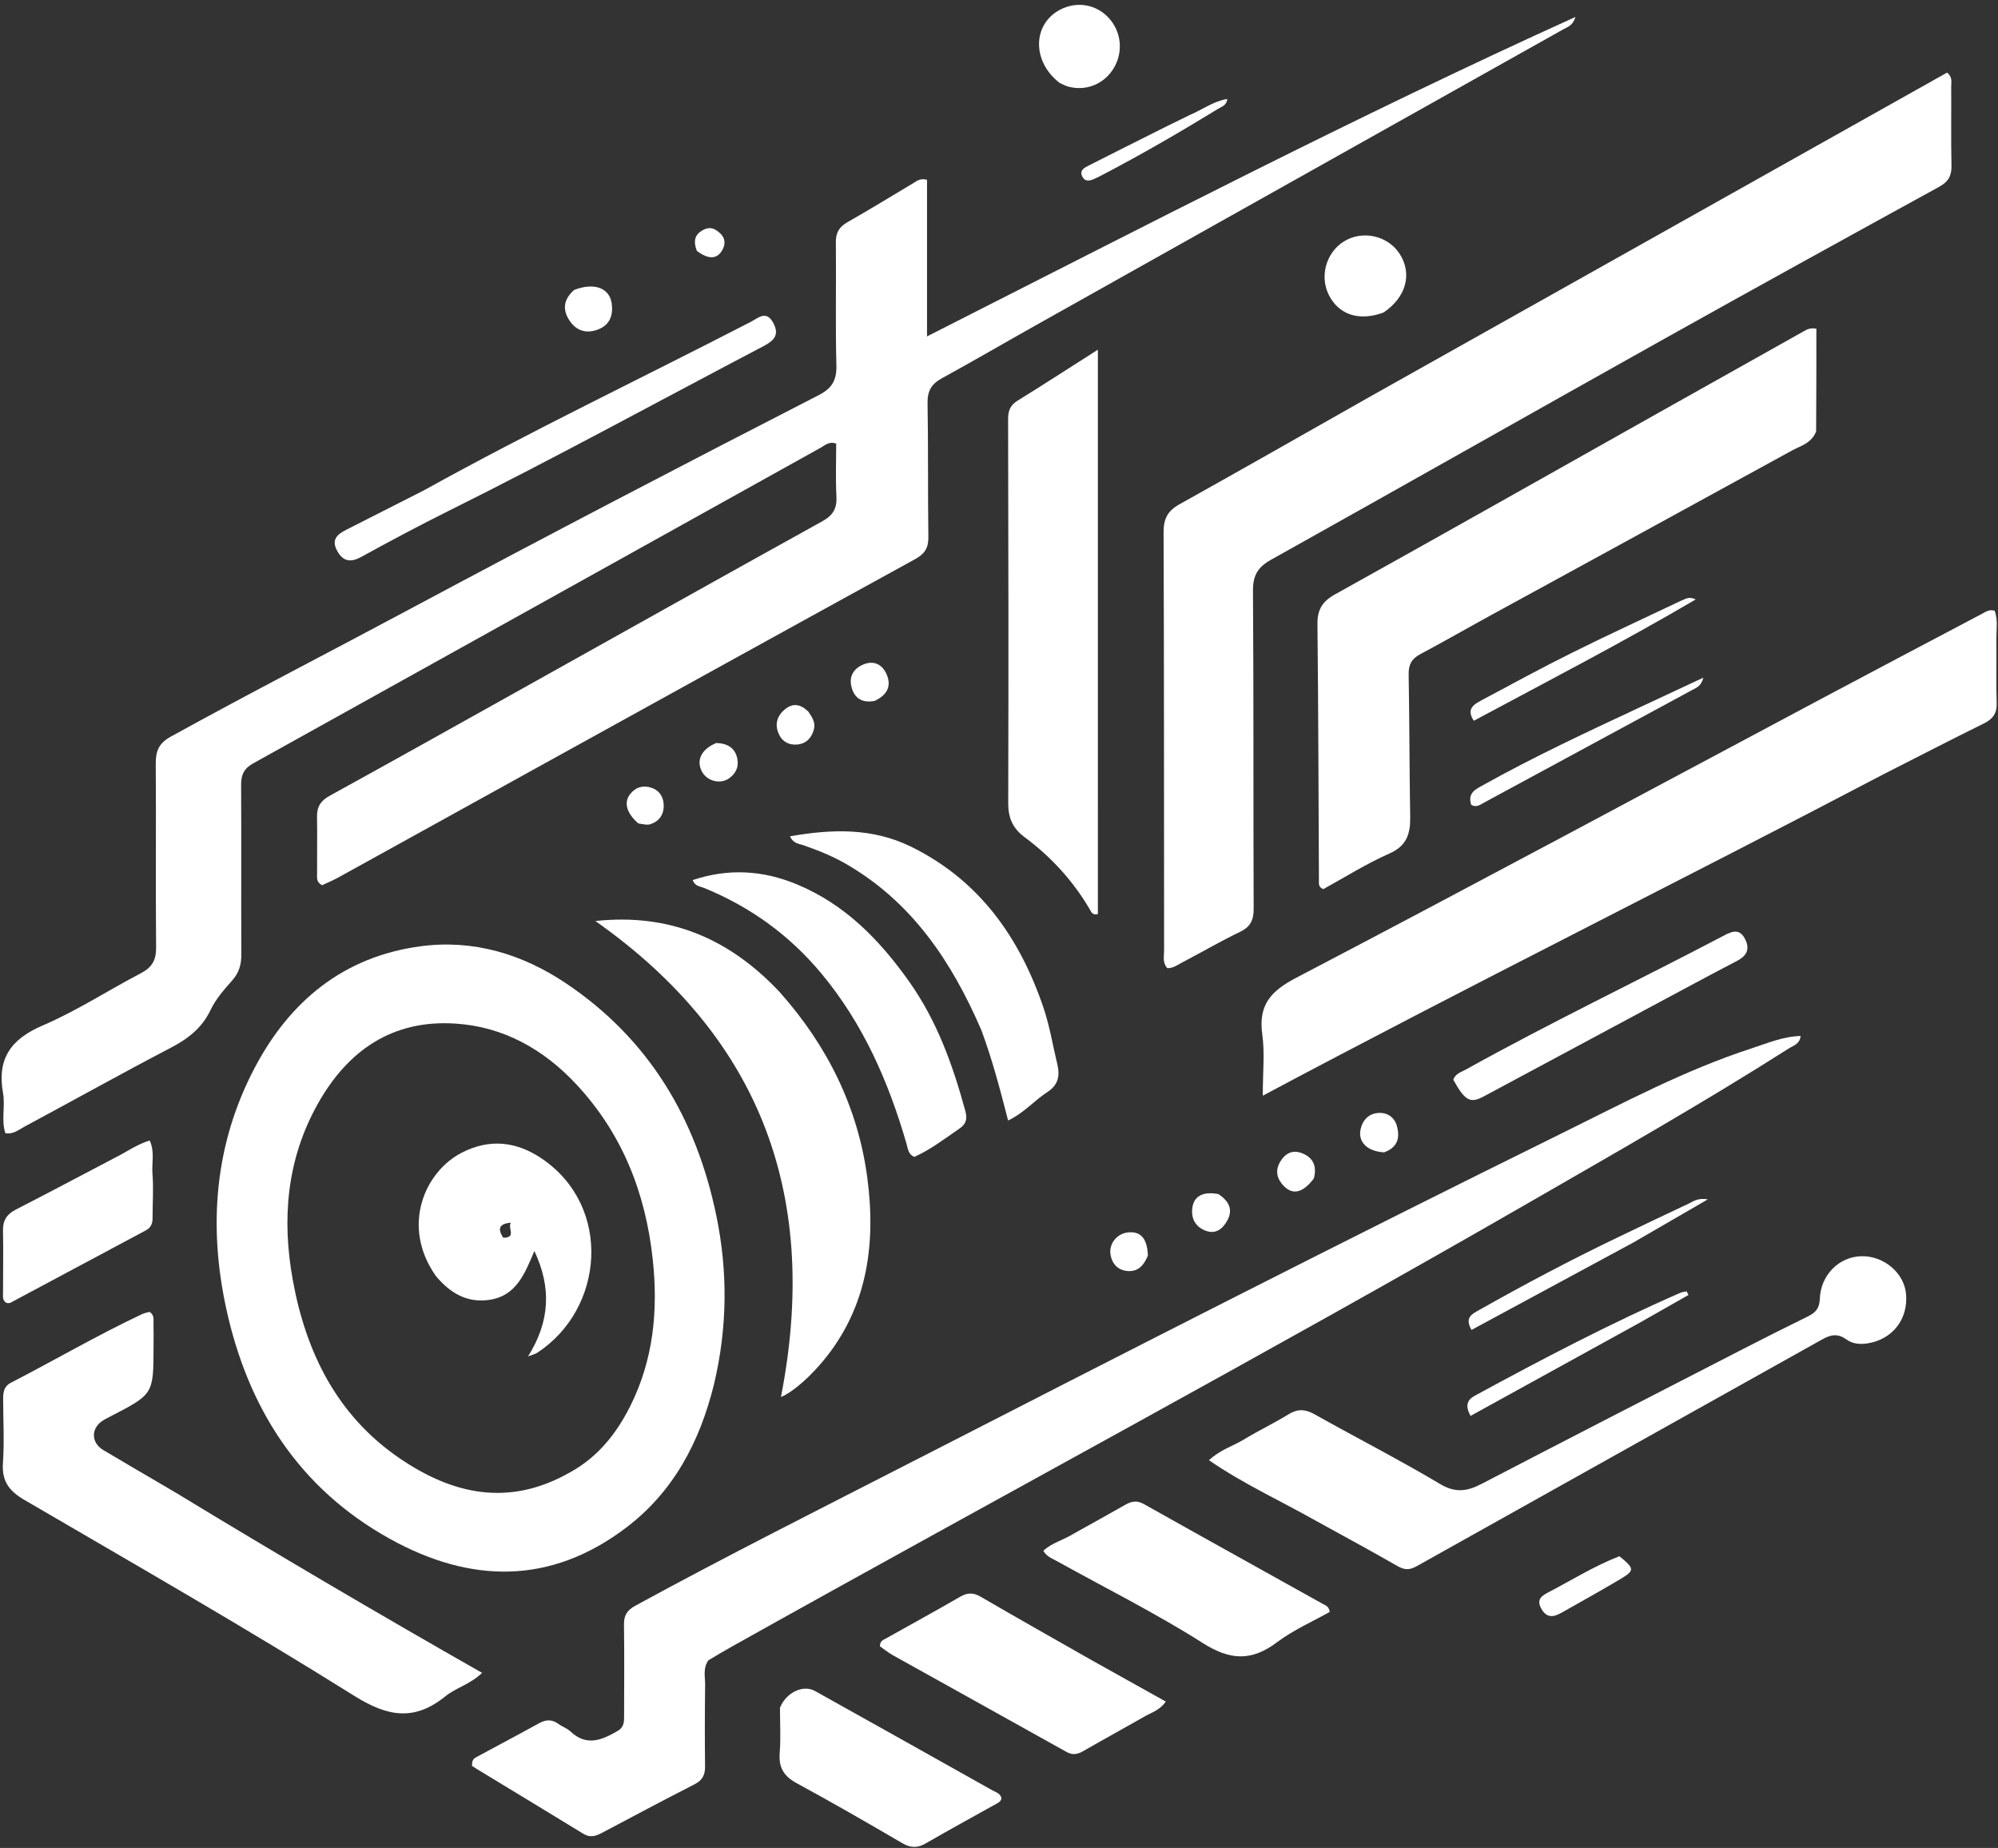 <svg width="319" height="295" viewBox="0 0 319 295" fill="none" xmlns="http://www.w3.org/2000/svg">
<rect x="0" y="0" width="319" height="295" fill="#333333" stroke="none"/>
<path d="M82.349 110.51C98.765 101.339 115.025 92.228 131.326 83.194C133.005 82.263 133.646 81.159 133.546 79.265C133.397 76.436 133.507 73.593 133.507 70.812C132.343 70.415 131.708 71.095 131.028 71.473C100.817 88.272 70.62 105.096 40.398 121.876C38.929 122.692 38.488 123.723 38.497 125.321C38.547 134.342 38.491 143.364 38.53 152.386C38.537 153.972 38.172 155.268 37.094 156.491C35.807 157.95 34.459 159.468 33.636 161.198C32.261 164.087 30.07 165.796 27.314 167.236C19.457 171.343 11.711 175.664 3.901 179.862C3.011 180.34 2.17 181.087 0.868 180.919C0.163 178.828 0.864 176.615 0.488 174.525C-0.496 169.049 1.694 165.895 6.807 163.708C12.242 161.382 17.26 158.095 22.522 155.347C24.287 154.425 24.94 153.257 24.922 151.256C24.835 141.483 24.937 131.709 24.867 121.936C24.852 119.935 25.344 118.657 27.232 117.614C39.933 110.605 52.836 103.978 65.624 97.134C87.225 85.573 108.949 74.246 130.747 63.062C132.83 61.993 133.601 60.695 133.539 58.328C133.368 51.792 133.523 45.248 133.453 38.708C133.436 37.157 133.96 36.231 135.308 35.468C138.838 33.468 142.289 31.329 145.781 29.259C146.345 28.925 146.862 28.404 148.008 28.699C148.008 36.7 148.008 44.812 148.008 53.702C182.593 36.187 216.389 18.622 251.54 2.703C251.112 4.112 250.264 4.306 249.625 4.664C221.58 20.405 193.527 36.13 165.48 51.867C160.434 54.699 155.435 57.617 150.362 60.399C148.718 61.3 148.06 62.411 148.094 64.33C148.22 71.47 148.123 78.614 148.223 85.755C148.247 87.501 147.616 88.433 146.095 89.268C126.003 100.294 105.945 111.384 85.882 122.464C75.292 128.313 64.711 134.179 54.119 140.023C53.211 140.524 52.248 140.925 51.43 141.315C50.451 140.82 50.63 140.071 50.626 139.429C50.609 136.422 50.67 133.414 50.615 130.408C50.585 128.801 51.193 127.826 52.648 127.027C62.528 121.6 72.358 116.082 82.349 110.51Z" fill="white"/>
<path d="M218.477 63.466C249.389 46.11 280.157 28.834 310.874 11.587C311.776 12.314 311.524 13.121 311.529 13.822C311.556 18.032 311.479 22.242 311.573 26.45C311.609 28.086 311.055 29.025 309.599 29.824C294.782 37.961 279.973 46.112 265.221 54.367C244.437 65.998 223.719 77.747 202.927 89.362C200.83 90.534 200.032 91.855 200.05 94.302C200.169 111.214 200.094 128.127 200.158 145.04C200.164 146.838 199.682 147.94 197.998 148.752C194.888 150.251 191.897 151.997 188.834 153.597C188.063 154 187.327 154.583 186.372 154.555C185.573 153.67 185.859 152.651 185.858 151.721C185.835 129.471 185.865 107.222 185.777 84.972C185.768 82.808 186.429 81.553 188.304 80.509C198.345 74.912 208.329 69.211 218.477 63.466Z" fill="white"/>
<path d="M113.988 221.022C111.697 230.29 107.456 238.226 99.887 243.936C87.825 253.034 75.097 252.765 62.293 245.683C47.735 237.63 39.563 224.766 36.112 208.855C33.251 195.661 34.255 182.67 40.624 170.537C46.249 159.82 54.848 152.707 67.14 151.062C75.605 149.93 83.439 152.315 90.434 157.021C103.657 165.918 111.181 178.628 114.367 194.055C116.213 202.994 116.151 211.936 113.988 221.022ZM91.081 235.002C95.463 232.584 98.431 228.845 100.62 224.478C104.332 217.071 105.097 209.199 104.217 201.04C103.071 190.421 99.351 180.962 92.008 173.092C86.796 167.505 80.399 163.91 72.745 163.405C62.69 162.742 55.534 167.656 50.732 176.228C45.779 185.071 44.973 194.575 46.75 204.359C48.851 215.923 53.816 225.958 63.742 232.758C72.181 238.539 81.219 240.662 91.081 235.002Z" fill="white"/>
<path d="M113.088 265.061C112.2 266.361 112.597 267.674 112.581 268.92C112.526 273.279 112.521 277.64 112.568 282C112.582 283.355 112.145 284.203 110.882 284.847C105.929 287.372 101.024 289.992 96.11 292.594C95.132 293.112 94.219 293.404 93.154 292.752C87.515 289.299 81.855 285.879 76.204 282.445C75.823 282.213 75.455 281.961 75.37 281.905C75.306 280.888 75.739 280.676 76.127 280.465C79.431 278.677 82.755 276.924 86.043 275.106C87.152 274.492 88.135 274.445 89.175 275.211C89.778 275.654 90.547 275.9 91.08 276.405C93.648 278.838 96.099 277.785 98.62 276.32C99.693 275.697 99.645 274.77 99.645 273.791C99.647 268.979 99.695 264.168 99.624 259.358C99.602 257.89 100.109 257.056 101.41 256.346C116.057 248.355 130.968 240.873 145.812 233.262C180.183 215.639 214.582 198.067 249.224 180.981C259.19 176.065 269.024 170.815 279.645 167.363C282.169 166.542 284.663 165.455 287.492 165.38C287.341 166.692 286.328 166.91 285.633 167.352C272.124 175.946 258.21 183.858 244.345 191.849C202.22 216.127 159.352 239.068 116.929 262.81C115.684 263.507 114.452 264.229 113.088 265.061Z" fill="white"/>
<path d="M300.674 123.623C267.835 140.848 234.759 157.249 201.613 174.914C201.613 171.214 201.948 168.121 201.536 165.131C200.892 160.46 202.846 158.236 206.956 156.087C235.182 141.326 263.233 126.23 291.348 111.256C299.703 106.806 308.083 102.401 316.454 97.981C317.037 97.673 317.597 97.23 318.478 97.501C319.02 99.035 318.715 100.689 318.739 102.302C318.788 105.608 318.673 108.918 318.786 112.221C318.843 113.905 318.176 114.788 316.705 115.511C311.382 118.13 306.117 120.868 300.674 123.623Z" fill="white"/>
<path d="M289.962 68.885C289.203 70.784 287.456 71.179 286.056 71.947C270.055 80.735 254.024 89.469 238.007 98.229C234.25 100.284 230.539 102.425 226.757 104.431C225.379 105.162 224.878 106.099 224.905 107.655C225.037 115.242 225.026 122.831 225.15 130.418C225.194 133.098 224.612 135.034 221.804 136.27C218.116 137.894 214.673 140.079 211.276 141.94C210.476 141.586 210.581 141.101 210.579 140.663C210.513 126.993 210.49 113.322 210.344 99.652C210.319 97.333 211.098 96.025 213.166 94.875C230.568 85.201 247.899 75.398 265.255 65.64C272.851 61.368 280.455 57.109 288.056 52.844C288.512 52.588 288.959 52.307 290.001 52.464C290.001 57.823 290.001 63.263 289.962 68.885Z" fill="white"/>
<path d="M27.91 238.195C44.133 248.051 60.348 257.599 76.971 267.053C75.034 268.905 72.802 269.429 71.148 270.767C66.215 274.759 61.989 274.121 56.557 270.72C39.253 259.882 21.516 249.731 3.876 239.433C1.439 238.011 0.272 236.434 0.47 233.55C0.7 230.185 0.512 226.793 0.503 223.412C0.5 222.33 0.58 221.338 1.734 220.742C8.74 217.123 15.556 213.142 22.694 209.777C23.083 209.593 23.529 209.53 23.884 209.429C24.697 209.957 24.489 210.693 24.508 211.334C24.544 212.534 24.518 213.737 24.516 214.939C24.502 222.562 24.502 222.561 17.73 226.064C17.33 226.271 16.926 226.471 16.538 226.701C14.503 227.907 14.463 230.277 16.502 231.493C20.243 233.724 24.013 235.905 27.91 238.195Z" fill="white"/>
<path d="M175.287 136.111C175.288 139.55 175.288 142.764 175.288 145.918C174.437 146.129 174.269 145.642 174.056 145.275C171.373 140.656 167.831 136.797 163.563 133.622C161.708 132.241 160.965 130.581 160.972 128.242C161.031 107.791 161.007 87.339 160.954 66.888C160.951 65.528 161.321 64.668 162.492 63.944C166.568 61.426 170.588 58.818 175.286 55.825C175.286 82.953 175.286 109.419 175.287 136.111Z" fill="white"/>
<path d="M210.147 242.802C204.408 239.561 198.527 236.894 193.023 233.107C194.81 231.432 196.871 230.849 198.63 229.779C200.938 228.375 203.396 227.213 205.694 225.793C207.153 224.891 208.356 224.92 209.847 225.756C216.529 229.504 223.36 232.998 229.941 236.913C232.416 238.384 234.283 238.061 236.57 236.872C250.502 229.63 264.47 222.46 278.434 215.281C281.841 213.529 285.266 211.811 288.704 210.12C289.88 209.541 290.5 208.828 290.549 207.375C290.68 203.503 293.654 200.588 297.26 200.539C300.805 200.491 304.023 203.237 304.318 206.562C304.676 210.585 302.184 213.783 298.234 214.444C296.982 214.654 295.758 214.532 294.777 213.818C293.393 212.81 292.271 213.069 290.88 213.848C269.32 225.927 247.727 237.948 226.17 250.033C225.011 250.683 224.207 250.627 223.099 249.991C218.865 247.561 214.568 245.241 210.147 242.802Z" fill="white"/>
<path d="M124.476 158.367C132.135 166.959 136.997 176.842 138.476 188.024C139.924 198.972 138.401 209.492 130.603 218.205C128.569 220.478 126.201 222.43 124.687 223.012C130.824 191.603 121.985 165.995 95.059 147.031C106.895 145.754 116.45 149.819 124.476 158.367Z" fill="white"/>
<path d="M145.136 156.669C149.641 163.023 152.131 170.069 154.123 177.342C154.472 178.616 154.28 179.419 153.154 180.188C150.809 181.789 148.562 183.537 145.974 184.687C144.989 184.254 144.958 183.367 144.737 182.601C141.879 172.705 137.81 163.422 131.15 155.418C126.048 149.285 119.794 144.769 112.427 141.754C111.78 141.489 110.936 141.485 110.604 140.489C116.267 138.607 121.746 138.904 127.211 141.169C134.86 144.339 140.364 149.946 145.136 156.669Z" fill="white"/>
<path d="M174.321 265.045C178.308 267.264 182.147 269.41 186.133 271.637C185.152 273.025 183.878 273.368 182.811 273.978C179.553 275.838 176.258 277.633 173.009 279.509C172.09 280.039 171.305 280.248 170.298 279.686C161.066 274.523 151.811 269.4 142.573 264.247C141.803 263.817 141.111 263.247 140.492 262.817C140.481 261.912 141.069 261.777 141.503 261.533C145.427 259.326 149.381 257.172 153.275 254.913C154.458 254.227 155.397 254.212 156.591 254.908C162.425 258.307 168.308 261.624 174.321 265.045Z" fill="white"/>
<path d="M156.69 164.462C151.936 153.465 145.593 143.991 135.072 137.912C132.91 136.662 130.62 135.752 128.277 134.932C127.545 134.676 126.639 134.667 126.133 133.508C132.829 132.328 139.307 132.136 145.479 135.173C156.394 140.543 162.818 149.695 166.613 160.907C167.594 163.806 168.084 166.87 168.803 169.858C169.244 171.689 169.002 173.18 167.227 174.327C165.171 175.656 163.558 177.622 160.955 178.877C159.691 173.966 158.449 169.223 156.69 164.462Z" fill="white"/>
<path d="M171.494 244.791C174.33 243.213 177.025 241.723 179.701 240.198C180.685 239.638 181.548 239.498 182.636 240.109C192.13 245.445 201.658 250.722 211.169 256.029C211.602 256.271 212.188 256.4 212.294 257.324C209.546 258.877 206.493 260.205 203.907 262.153C199.833 265.222 196.415 265.077 192.036 262.293C184.507 257.507 176.474 253.514 168.663 249.169C167.956 248.776 167.133 248.511 166.576 247.572C167.927 246.273 169.815 245.859 171.494 244.791Z" fill="white"/>
<path d="M124.531 272.614C125.541 270.142 128.247 268.904 130.111 269.943C139.56 275.211 148.997 280.502 158.43 285.798C158.995 286.115 159.727 286.283 159.89 287.057C159.827 287.497 159.527 287.704 159.189 287.893C155.384 290.014 151.561 292.103 147.789 294.282C146.463 295.048 145.375 295.009 144.039 294.228C138.461 290.967 132.861 287.739 127.183 284.658C125.116 283.536 124.3 282.125 124.489 279.799C124.677 277.485 124.526 275.143 124.531 272.614Z" fill="white"/>
<path d="M67.703 78.267C84.923 68.712 102.556 60.321 119.897 51.364C121.033 50.778 122.345 49.452 123.469 51.561C124.503 53.5 123.522 54.409 121.921 55.248C105.17 64.032 88.583 73.128 71.641 81.55C66.938 83.889 62.3 86.365 57.696 88.893C55.937 89.859 54.748 89.632 53.806 87.887C52.85 86.113 53.89 85.277 55.303 84.563C59.392 82.499 63.471 80.415 67.703 78.267Z" fill="white"/>
<path d="M18.216 184.889C20.168 183.93 21.807 182.706 23.894 182.066C24.738 183.825 24.205 185.651 24.344 187.38C24.535 189.762 24.351 192.172 24.356 194.571C24.357 195.412 24.012 196.024 23.292 196.41C16.09 200.27 8.884 204.123 1.671 207.966C1.496 208.059 1.24 207.999 1.054 208.008C0.355 207.61 0.485 206.957 0.484 206.383C0.477 203.082 0.552 199.779 0.478 196.48C0.441 194.842 1.075 193.84 2.517 193.1C7.722 190.43 12.889 187.686 18.216 184.889Z" fill="white"/>
<path d="M270.758 156.868C259.354 162.989 248.095 169.027 236.834 175.062C234.732 176.188 233.88 175.709 232.036 172.369C232.349 171.397 233.3 171.151 234.057 170.73C247.591 163.2 261.574 156.532 275.279 149.33C276.586 148.642 277.781 148.195 278.646 149.966C279.472 151.659 278.763 152.657 277.284 153.421C275.148 154.526 273.028 155.662 270.758 156.868Z" fill="white"/>
<path d="M169.177 13.233C164.747 9.827 164.84 3.901 169.207 1.573C171.874 0.152 174.979 0.657 177.003 2.841C179.007 5.002 179.365 8.189 177.893 10.758C176.399 13.367 173.479 14.603 170.577 13.832C170.147 13.717 169.744 13.497 169.177 13.233Z" fill="white"/>
<path d="M220.904 49.883C216.99 51.348 213.716 50.235 212.141 47.048C210.674 44.079 211.74 40.316 214.546 38.557C217.506 36.701 221.564 37.588 223.455 40.505C225.511 43.675 224.547 47.414 220.904 49.883Z" fill="white"/>
<path d="M234.898 128.495C234.27 126.565 235.617 125.992 236.799 125.331C244.938 120.778 253.39 116.856 261.829 112.908C265.074 111.39 268.321 109.877 271.954 108.18C271.63 109.539 270.827 109.795 270.181 110.145C259.087 116.162 247.986 122.167 236.879 128.163C236.307 128.472 235.743 128.951 234.898 128.495Z" fill="white"/>
<path d="M261.855 211.12C252.744 216.137 243.78 221.076 234.79 226.029C233.831 224.327 234.343 223.42 235.462 222.812C246.208 216.968 257.042 211.296 268.258 206.389C268.573 206.251 268.938 206.229 269.28 206.152C269.382 206.343 269.484 206.534 269.586 206.724C267.058 208.164 264.529 209.604 261.855 211.12Z" fill="white"/>
<path d="M260.795 198.343C252.104 203.045 243.553 207.66 234.942 212.307C233.77 210.282 235.099 209.729 236.175 209.121C243.362 205.056 250.659 201.2 258.101 197.622C261.956 195.769 265.815 193.925 269.686 192.108C270.403 191.771 271.067 191.199 272.676 191.459C268.436 193.913 264.686 196.085 260.795 198.343Z" fill="white"/>
<path d="M268.4 95.897C269.085 95.666 269.551 95.144 270.744 95.688C258.958 102.61 247.132 108.717 235.312 115.061C234.071 113.218 235.288 112.463 236.467 111.832C241.293 109.25 246.103 106.631 251.004 104.196C256.71 101.359 262.504 98.7 268.4 95.897Z" fill="white"/>
<path d="M258.554 248.43C261.029 250.454 261.044 250.703 258.499 252.208C255.466 254.002 252.386 255.716 249.319 257.451C248.083 258.15 246.971 258.375 246.094 256.828C245.17 255.2 246.349 254.646 247.404 254.094C251.054 252.184 254.557 249.989 258.554 248.43Z" fill="white"/>
<path d="M190.021 18.328C192.063 17.461 193.752 16.148 195.949 15.804C195.825 16.845 195.068 17.013 194.537 17.339C188.454 21.067 182.283 24.642 175.96 27.95C175.561 28.159 175.156 28.359 174.745 28.542C174.016 28.868 173.252 29.075 172.8 28.177C172.316 27.218 173.089 26.798 173.752 26.461C177.97 24.319 182.201 22.204 186.43 20.085C187.572 19.514 188.723 18.963 190.021 18.328Z" fill="white"/>
<path d="M91.664 46.288C94.874 45.043 97.314 45.963 97.664 48.442C97.916 50.227 97.415 51.783 95.661 52.526C93.921 53.261 92.24 52.993 91.069 51.373C89.809 49.629 89.835 47.909 91.664 46.288Z" fill="white"/>
<path d="M220.985 183.958C218.279 183.812 216.782 182.28 217.234 180.268C217.581 178.722 218.598 177.727 220.179 177.665C221.558 177.611 222.646 178.381 223.024 179.743C223.535 181.583 223.2 183.16 220.985 183.958Z" fill="white"/>
<path d="M114.351 118.613C116.206 118.668 117.387 119.415 117.728 121.154C117.987 122.476 117.437 123.528 116.383 124.265C114.985 125.242 112.913 124.696 112.095 123.21C111.111 121.425 111.936 119.622 114.351 118.613Z" fill="white"/>
<path d="M209.771 188.123C208.068 190.393 206.461 190.8 205.043 189.404C203.916 188.293 203.53 186.965 204.359 185.518C205.104 184.219 206.248 183.512 207.753 184.05C209.562 184.698 210.314 186.034 209.771 188.123Z" fill="white"/>
<path d="M183.27 200.428C182.596 202.115 181.584 203.122 179.826 202.88C178.414 202.686 177.588 201.753 177.321 200.383C176.977 198.616 178.283 196.931 180.085 196.741C182.109 196.528 183.171 197.681 183.27 200.428Z" fill="white"/>
<path d="M194.532 190.624C196.258 191.757 196.908 193.145 195.922 194.894C195.174 196.223 194.04 197.102 192.408 196.437C190.84 195.799 190.164 194.53 190.366 192.852C190.593 190.963 192.045 190.147 194.532 190.624Z" fill="white"/>
<path d="M129.063 113.605C129.713 114.558 130.231 115.388 129.945 116.439C129.577 117.793 128.737 118.713 127.319 118.851C125.919 118.988 124.814 118.345 124.279 117.028C123.672 115.536 124.115 114.219 125.336 113.22C126.584 112.2 127.813 112.384 129.063 113.605Z" fill="white"/>
<path d="M139.636 111.893C137.433 112.306 136.272 111.264 135.9 109.431C135.55 107.713 136.558 106.506 138.1 105.979C139.668 105.443 140.936 106.178 141.562 107.654C142.375 109.57 141.62 110.971 139.636 111.893Z" fill="white"/>
<path d="M101.911 131.449C99.994 129.781 99.564 128.072 100.631 126.738C101.527 125.617 102.743 125.317 104.049 125.77C105.405 126.241 106.003 127.394 105.971 128.754C105.939 130.144 105.156 131.165 103.82 131.58C103.292 131.744 102.656 131.562 101.911 131.449Z" fill="white"/>
<path d="M111.263 40.053C110.751 38.733 110.798 37.664 111.93 36.91C112.65 36.431 113.45 36.196 114.26 36.697C115.496 37.46 116.103 38.485 115.329 39.907C114.525 41.382 113.127 41.47 111.263 40.053Z" fill="white"/>
<path d="M69.597 203.707C63.975 195.741 67.814 187.04 73.735 184.008C78.224 181.708 82.487 182.238 86.497 184.95C97.814 192.603 96.493 208.988 85.74 215.975C85.501 216.131 85.2 216.192 84.311 216.535C87.821 210.925 88.06 205.545 85.319 199.704C83.784 203.344 82.424 206.858 78.165 207.5C74.605 208.036 71.911 206.468 69.597 203.707ZM80.345 197.591C82.535 197.579 81 196.079 81.569 195.177C79.711 195.372 79.387 196.102 80.345 197.591Z" fill="white"/>
</svg>
